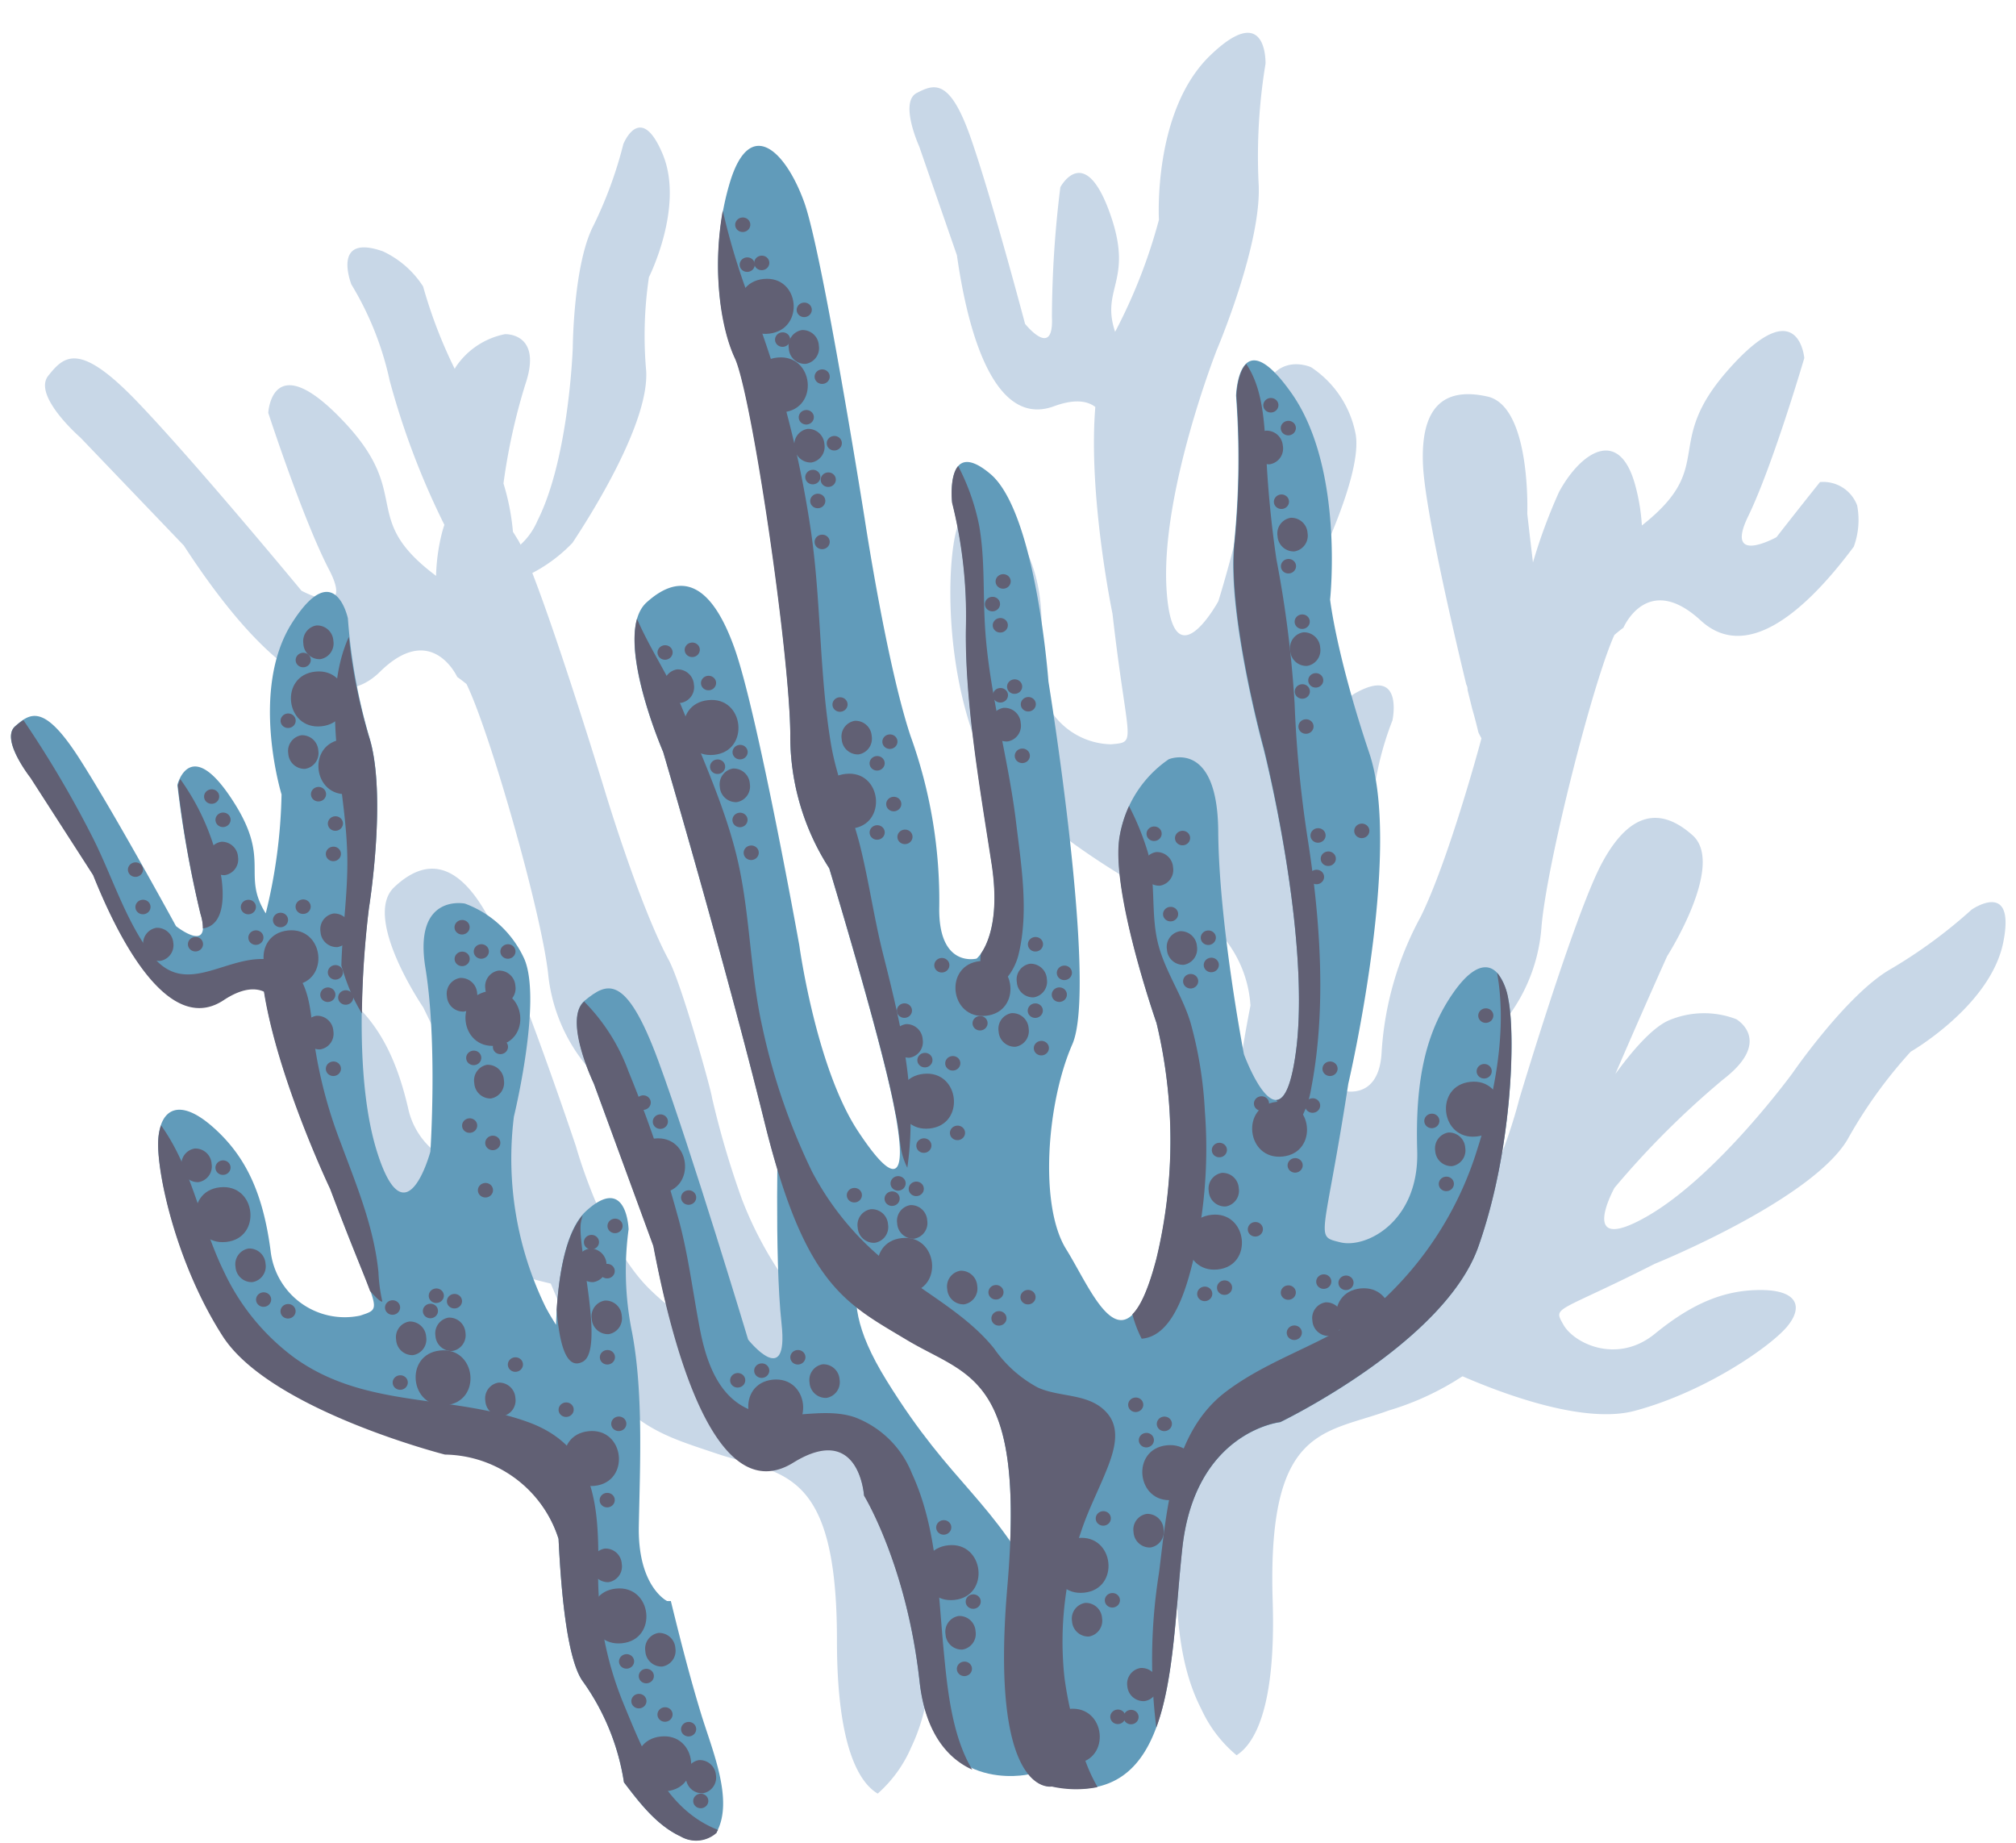 <svg xmlns="http://www.w3.org/2000/svg" viewBox="-1.03 -3.07 191.4 174.961"><title>Depositphotos_92035462_05</title><g data-name="Layer 2"><g data-name="Layer 1"><path d="M84.68 132.86c-.26-.49-.54-1-.82-1.44-2.3-3.8-5.43-6.87-8.27-10.28a35.61 35.61 0 0 1-6.19-10.4 84.63 84.63 0 0 1-2.83-9.61c-.08-.73-2.89-10.8-4.1-13.06-2.84-5.25-6.14-16.28-6.14-16.28s-4.17-13.66-6.82-20.47a14.63 14.63 0 0 0 3.81-2.86c1.83-2.76 7.27-11.4 7-16.3a37.75 37.75 0 0 1 .26-8.92s3.4-6.73 1.29-11.72-3.72-.91-3.72-.91a39.28 39.28 0 0 1-2.83 7.72C53.4 22 53.35 29.92 53.35 29.92S53 40.41 50 46.35a6.52 6.52 0 0 1-1.61 2.28c-.09-.19-.18-.36-.27-.5s-.29-.48-.45-.72a22.1 22.1 0 0 0-.9-4.59 57.63 57.63 0 0 1 2.07-9.39c1.69-4.95-1.93-4.78-1.93-4.78a7.33 7.33 0 0 0-4.68 3.13l-.09.16a45.53 45.53 0 0 1-3-7.82 9.11 9.11 0 0 0-3.81-3.33c-4.94-1.75-3 3.14-3 3.14a29.69 29.69 0 0 1 3.64 9.14 74.1 74.1 0 0 0 5.19 13.68c-.09.26-.17.53-.25.84a18.58 18.58 0 0 0-.54 4C33 46.07 38.25 44 31.66 37c-6.89-7.33-7.22-.88-7.22-.88S27.73 46.23 30.21 51s-2.62 2-2.62 2-10.2-12.34-15.65-18-6.88-4.3-8.39-2.4 3.05 5.86 3.05 5.86l9.82 10.25c6.5 10 13.69 16.85 18.61 12s7.35.48 7.35.48.33.22.88.67c2.19 4.47 7.08 21.51 7.75 27.5a16.24 16.24 0 0 0 4.81 10s6.07 12.13 8 17.34 1.39 7-3.11 2.66-7.06-13.62-7.06-13.62-5.8-17.34-8.53-22.13-5.68-5.35-8.73-2.46 2.76 11.4 2.76 11.4 3.43 7 7.23 15.3l-.27-.16a7.2 7.2 0 0 1-8.39-5.56c-1.25-5.38-3.23-8.75-6.63-11.2s-5.08-1.28-5 1.6 2.74 11.46 7.91 18c3.39 4.32 11.85 6.94 17.26 8.24l.47 1.11c5.12 12.09 9.08 12.93 15.2 15s11.52 1.1 11.5 17.78c0 10.24 2.18 13.52 3.87 14.52a12.4 12.4 0 0 0 3.21-4.46c2.42-5.07 2-11.2 1.94-16.37a40 40 0 0 0-2.77-13.49z" fill="#c8d7e7"/><path d="M186.16 83.27a47.06 47.06 0 0 1-7.68 5.64c-4.16 2.37-9.32 9.87-9.32 9.87s-7.11 9.77-13.82 13.61-3.09-2.71-3.09-2.71a82.54 82.54 0 0 1 10.32-10.29c4.8-3.69 1.24-5.72 1.24-5.72a8.56 8.56 0 0 0-6.48.15c-1.58.73-3.47 2.95-5 5.06 2.75-6.38 4.92-11.19 4.92-11.19s5.55-8.67 2.42-11.47-6.07-2.15-8.65 2.71-7.82 22.36-7.82 22.36-2.27 9.31-6.64 13.82-4.92 2.7-3.19-2.57S140.81 95 140.81 95a16.21 16.21 0 0 0 4.51-10.09c.5-6 4.86-23.18 6.92-27.71.54-.46.86-.69.86-.69s2.27-5.34 7.33-.69c4.07 3.75 9.39-.09 14.54-7a7.38 7.38 0 0 0 .32-3.91 3.43 3.43 0 0 0-3.53-2.22c-2.4 3-4.13 5.23-4.13 5.23s-5 2.77-2.68-2 5.32-15 5.32-15-.53-6.44-7.19 1.08c-6.38 7.19-1 9.12-8.23 14.81a18.59 18.59 0 0 0-.66-3.93c-1.54-5.47-5.17-3-7.2.74a51.16 51.16 0 0 0-2.48 6.7c-.34-2.85-.54-4.63-.54-4.63s.38-10.19-3.78-11.12-6.37 1-6.12 6.51c.2 4.23 2.9 15.84 4.11 20.83a.9.9 0 0 1 .12.43v.08c.28 1.14.45 1.82.45 1.82s.26.85.58 2.21c.09.19.19.38.29.56l-.13.49s-3 11.12-5.64 16.45A30.77 30.77 0 0 0 130.13 97c-.34 4.56-3.83 3.42-3.83 3.42s-2.39-1.95-.9-7.51 3.46-12.24 3.77-18a29.41 29.41 0 0 1 2-9.6s1.11-5.15-3.46-2.62c-2.54 1.4-4.32 6-5.4 9.88-.18-.55-.36-1.16-.53-1.87a32.13 32.13 0 0 1 1.36-18.26s5.2-10 4.55-14.22a9.8 9.8 0 0 0-4.24-6.43s-4.53-2.1-5.11 5.1-3.7 17.11-3.7 17.11-4.36 8-4.92-1.17 4.79-22.73 4.79-22.73 4.31-10.13 3.95-15.8a53.87 53.87 0 0 1 .66-11.32s.2-6.05-5.26-.78S109 17.79 109 17.79a51.15 51.15 0 0 1-4.16 10.64c-1.37-4.09 1.68-4.79-.36-10.87-2.47-7.34-4.84-2.86-4.84-2.86a101.84 101.84 0 0 0-.8 12.3c.2 4.12-2.55.67-2.55.67s-3.16-11.93-5.15-17.63S87.67 4.89 86 5.76s.24 5.07.24 5.07l3.58 10.33c1.3 9.12 4.14 16.21 9.22 14.33 2-.73 3.19-.49 3.92.07-.7 8.43 1.63 19.62 1.63 19.62 1.42 12.46 2.41 12.16-.13 12.4a7 7 0 0 1-6.8-7.9c.61-5.49-.15-9.29-2.54-12.68s-4.38-2.8-5.27 0-1.25 11.66 1.45 19.49 17.84 15.65 17.84 15.65a11.28 11.28 0 0 1 8.55 10.24c-1.14 5.78-1.91 11.6-1 13.75 2.1 4.79 2.26 12.87-.57 16-.22.24-.44.49-.66.76-.33.9-.69 1.78-1.06 2.65a42.74 42.74 0 0 0-3.81 17.33c.06 5.17-.14 11.31 2.44 16.3a12.43 12.43 0 0 0 3.34 4.37c1.66-1.05 3.75-4.38 3.43-14.62-.53-16.67 4.89-15.86 11-18.1a26.59 26.59 0 0 0 7-3.24h.05c4.09 1.77 11.62 4.54 16.35 3.26 6.76-1.82 12.92-6.15 14.45-8s1-3.44-2.46-3.46-6.51 1.22-10.1 4.15-7.69.92-8.69-.86-.75-1 8.68-5.78c0 0 14.84-6 18.29-11.79a44.49 44.49 0 0 1 6-8.34s7.58-4.35 8.79-10.38-3-3.11-3-3.11z" fill="#c8d7e7"/><path d="M61 115.13l-5.66-15.38s-2.93-6.16-.86-7.84 3.87-2.75 7 5.74S70 124.09 70 124.09s3.87 4.85 3.17-1.52-.31-19.34-.31-19.34 2.52-7.41 6.46 3.54-2.44 11.09 3.84 21.23 10 11 15 20.74-1.51 16.61-1.51 16.61-9.17 2.12-10.39-8.92S81 138.81 81 138.81s-.47-7-6.71-3.13-10.63-6.61-13.29-20.55z" fill="#619bba"/><path d="M88.56 153.56c-.53-5.55-.61-11.56-3-16.74a9.41 9.41 0 0 0-5.46-5.37c-3.19-1.06-6.63.53-9.78-.65s-4.3-4.66-4.88-7.61c-.73-3.74-1.13-7.38-2.19-11.06a115.3 115.3 0 0 0-4.6-13.47A18.39 18.39 0 0 0 54.43 92c-2 1.75.92 7.79.92 7.79L61 115.22c2.65 13.94 7 24.43 13.28 20.55S81 138.9 81 138.9s4.07 6.63 5.28 17.67c.55 5 2.77 7.33 5 8.34-1.97-3.24-2.39-7.91-2.72-11.35z" fill="#616074"/><path d="M98.82 166.47s-5.93 1.2-4.21-19-3.71-19.89-9.55-23.4-9.67-5.17-13.5-20.64-9.63-35.14-9.63-35.14-4.88-11.19-1.57-14.18 6.17-1.81 8.37 4.42 6.13 28.15 6.13 28.15 1.58 11.59 5.58 17.64 4.68 3.92 3.34-2.7-6.08-22.27-6.08-22.27A23.15 23.15 0 0 1 74 66.52c-.06-7.92-3.65-32.23-5.23-35.59s-2.44-10.2-.52-16.63 5.34-3 7.08 1.85 5.73 30 5.73 30S83.15 60 85.42 66.8a45.93 45.93 0 0 1 2.72 16.46c0 5.58 3.55 4.66 3.55 4.66s2.5-2 1.44-9-2.55-15.31-2.44-22.37a44.09 44.09 0 0 0-1.31-11.91s-.73-6.39 3.62-2.72 5.51 19.7 5.51 19.7 4.7 28.89 2.27 34.43-3.17 15.31-.59 19.45 5.61 12.35 8.59.88a47.9 47.9 0 0 0 0-22.32s-4.44-12.76-3.48-17.85a11 11 0 0 1 4.63-7.21s4.64-1.95 4.7 6.86S117.07 97 117.07 97s3.75 10.25 5-.77S118.93 68 118.93 68s-3.54-12.85-2.77-19.69a80.53 80.53 0 0 0 .16-13.82s.23-7.37 5.26-.25 3.67 19.6 3.67 19.6.58 5.23 3.73 14.6-2 31.35-2 31.35c-2.3 14.93-3.26 14.44-.77 15.06s7.51-2 7.31-8.69.81-11.25 3.43-15 4.54-2.82 5.23.64.37 14.36-2.87 23.5-18.8 16.63-18.8 16.63-8.09.87-9.3 12-.61 24.85-12.39 22.54z" fill="#619bba"/><path d="M103.11 166.45a15.56 15.56 0 0 1-1.25-2.84 36 36 0 0 1-1.83-7.44 31.83 31.83 0 0 1 1.59-13.89c.72-2.19 1.81-4.2 2.62-6.35.62-1.67 1.08-3.6-.28-5-1.67-1.77-4.38-1.34-6.47-2.3a11.89 11.89 0 0 1-4.14-3.7c-2.64-3.29-6.63-5.28-9.9-7.94a27.43 27.43 0 0 1-7.38-8.84 60.1 60.1 0 0 1-4.72-13.72c-1.12-5-1.15-10.2-2.21-15.23S65.69 68.93 63.67 64c-1.15-2.8-3-5.49-4.22-8.33-1.17 4.2 2.48 12.63 2.48 12.63s5.81 19.7 9.63 35.18 7.65 17.13 13.5 20.64 11.28 3.24 9.55 23.39 4.21 19 4.21 19a10.56 10.56 0 0 0 4.34.06z" fill="#616074"/><path d="M74 66.52a23.15 23.15 0 0 0 3.7 12.83s4.76 15.65 6.1 22.28c.06.31.12.6.17.88.26 1.07.35 2.15.51 3.26a6.74 6.74 0 0 0 .63 2c1-6.88-.56-13.39-2.27-20.16-.86-3.38-1.34-6.83-2.17-10.22s-2.25-6.46-2.82-9.91c-1.09-6.56-.92-13.28-1.85-19.87a101 101 0 0 0-5.5-21.34 64.07 64.07 0 0 1-2.91-9.35c-1 5.59-.22 11.1 1.14 14 1.58 3.37 5.17 27.67 5.27 35.6z" fill="#616074"/><path d="M95.67 87.54c1-4.07.25-8.53-.24-12.61-.75-6.17-2.56-12.28-2.94-18.47-.2-3.2 0-6.43-.55-9.6a21.14 21.14 0 0 0-2-5.69c-.86 1-.58 3.48-.58 3.48a44.09 44.09 0 0 1 1.31 11.91c-.11 7.06 1.37 15.43 2.44 22.37.79 5.11-.36 7.57-1 8.51a2.55 2.55 0 0 0 .08 1.4c1.12 3.27 3.06.49 3.48-1.3z" fill="#616074"/><path d="M120.15 101.35a4.82 4.82 0 0 0 1.34 1.51c.34.25.74.35.78.43a2.53 2.53 0 0 0 .48-.72 9.29 9.29 0 0 0 .72-2.41c1.45-7.56.85-16-.35-23.62a112.19 112.19 0 0 1-1.24-12.84 106.34 106.34 0 0 0-1.73-13.7 103.2 103.2 0 0 1-1-10.67c-.18-2.59-.34-5.61-1.86-7.85-.86.85-.93 3-.93 3a80.53 80.53 0 0 1-.16 13.82c-.76 6.84 2.77 19.69 2.77 19.69s4.32 17.18 3.11 28.2c-.46 3.81-1.17 5.11-1.93 5.16z" fill="#616074"/><path d="M142.17 91.79a5.28 5.28 0 0 0-1.07-2.53c1 5.5-.25 11.68-1.89 16.81a32.71 32.71 0 0 1-8.68 14c-4.44 4.14-10.48 5.38-15.22 9-5.15 3.93-5.56 11.33-6.3 17.13a52.19 52.19 0 0 0-.26 14.71c1.7-4.58 1.83-11.16 2.47-17 1.2-11.12 9.3-12 9.3-12s15.56-7.48 18.8-16.63 3.53-20.04 2.85-23.49z" fill="#616074"/><path d="M107.36 124c3.18-.24 4.41-5.43 5-7.89a46.07 46.07 0 0 0 1-13.71A38.3 38.3 0 0 0 112 94c-.77-2.57-2.38-4.8-3.06-7.41-.75-2.89-.19-5.88-1-8.78a25.53 25.53 0 0 0-1.78-4.37 11.67 11.67 0 0 0-.87 2.74c-1 5.09 3.48 17.85 3.48 17.85a47.91 47.91 0 0 1 0 22.32c-.76 2.93-1.53 4.58-2.29 5.33a11 11 0 0 0 .88 2.32z" fill="#616074"/><path d="M103.6 150.53a1.52 1.52 0 0 1-1.25 1.74 1.54 1.54 0 0 1-1.6-1.45 1.51 1.51 0 0 1 1.25-1.74 1.54 1.54 0 0 1 1.6 1.45z" fill="#616074"/><path d="M116.58 109.71a1.51 1.51 0 0 1-1.25 1.74 1.54 1.54 0 0 1-1.6-1.45 1.51 1.51 0 0 1 1.25-1.74 1.54 1.54 0 0 1 1.6 1.45z" fill="#616074"/><path d="M126.42 122a1.52 1.52 0 0 1-1.25 1.74 1.54 1.54 0 0 1-1.6-1.45 1.51 1.51 0 0 1 1.25-1.74 1.54 1.54 0 0 1 1.6 1.45z" fill="#616074"/><path d="M138.08 105.88a1.51 1.51 0 0 1-1.25 1.74 1.54 1.54 0 0 1-1.6-1.45 1.52 1.52 0 0 1 1.25-1.74 1.54 1.54 0 0 1 1.6 1.45z" fill="#616074"/><path d="M83.28 113.15A1.51 1.51 0 0 1 82 114.9a1.54 1.54 0 0 1-1.6-1.45 1.51 1.51 0 0 1 1.25-1.74 1.54 1.54 0 0 1 1.63 1.44z" fill="#616074"/><path d="M78.68 127.88a1.51 1.51 0 0 1-1.25 1.74 1.54 1.54 0 0 1-1.6-1.45 1.51 1.51 0 0 1 1.25-1.74 1.54 1.54 0 0 1 1.6 1.45z" fill="#616074"/><path d="M70.16 71.33a1.51 1.51 0 0 1-1.25 1.74 1.54 1.54 0 0 1-1.6-1.45 1.52 1.52 0 0 1 1.25-1.74 1.54 1.54 0 0 1 1.6 1.45z" fill="#616074"/><path d="M98.36 89.86a1.51 1.51 0 0 1-1.25 1.74 1.54 1.54 0 0 1-1.6-1.45 1.51 1.51 0 0 1 1.25-1.74 1.54 1.54 0 0 1 1.6 1.45z" fill="#616074"/><path d="M96.63 94.55a1.51 1.51 0 0 1-1.25 1.74 1.54 1.54 0 0 1-1.6-1.45A1.51 1.51 0 0 1 95 93.1a1.54 1.54 0 0 1 1.63 1.45z" fill="#616074"/><path d="M77.24 39.09A1.51 1.51 0 0 1 76 40.83a1.54 1.54 0 0 1-1.6-1.45 1.51 1.51 0 0 1 1.25-1.74 1.54 1.54 0 0 1 1.59 1.45z" fill="#616074"/><path d="M76.71 29.73a1.51 1.51 0 0 1-1.25 1.74 1.54 1.54 0 0 1-1.6-1.47 1.51 1.51 0 0 1 1.25-1.74 1.54 1.54 0 0 1 1.6 1.47z" fill="#616074"/><path d="M123.11 47.53a1.51 1.51 0 0 1-1.25 1.74 1.54 1.54 0 0 1-1.6-1.45 1.51 1.51 0 0 1 1.25-1.74 1.54 1.54 0 0 1 1.6 1.45z" fill="#616074"/><path d="M120.76 39.22a1.51 1.51 0 0 1-1.25 1.78 1.54 1.54 0 0 1-1.6-1.45 1.51 1.51 0 0 1 1.25-1.74 1.54 1.54 0 0 1 1.6 1.41z" fill="#616074"/><path d="M124.31 58.4a1.51 1.51 0 0 1-1.25 1.74 1.54 1.54 0 0 1-1.6-1.45 1.51 1.51 0 0 1 1.25-1.74 1.54 1.54 0 0 1 1.6 1.45z" fill="#616074"/><path d="M112.61 86.77a1.52 1.52 0 0 1-1.25 1.74 1.54 1.54 0 0 1-1.6-1.45 1.51 1.51 0 0 1 1.24-1.74 1.54 1.54 0 0 1 1.61 1.45z" fill="#616074"/><path d="M110.34 79.26a1.51 1.51 0 0 1-1.25 1.74 1.54 1.54 0 0 1-1.6-1.45 1.51 1.51 0 0 1 1.25-1.74 1.54 1.54 0 0 1 1.6 1.45z" fill="#616074"/><path d="M95.88 65.57a1.51 1.51 0 0 1-1.25 1.74A1.54 1.54 0 0 1 93 65.86a1.52 1.52 0 0 1 1.25-1.74 1.54 1.54 0 0 1 1.63 1.45z" fill="#616074"/><path d="M64.85 61.91a1.51 1.51 0 0 1-1.25 1.74 1.54 1.54 0 0 1-1.6-1.44 1.51 1.51 0 0 1 1.25-1.74 1.54 1.54 0 0 1 1.6 1.44z" fill="#616074"/><path d="M91.75 119a1.52 1.52 0 0 1-1.25 1.74 1.54 1.54 0 0 1-1.6-1.45 1.51 1.51 0 0 1 1.25-1.74 1.54 1.54 0 0 1 1.6 1.45z" fill="#616074"/><path d="M87 112.77a1.51 1.51 0 0 1-1.25 1.74 1.54 1.54 0 0 1-1.6-1.45 1.51 1.51 0 0 1 1.25-1.74 1.54 1.54 0 0 1 1.6 1.45z" fill="#616074"/><path d="M86.57 95.59a1.51 1.51 0 0 1-1.25 1.74 1.54 1.54 0 0 1-1.6-1.45A1.51 1.51 0 0 1 85 94.14a1.54 1.54 0 0 1 1.57 1.45z" fill="#616074"/><path d="M81.73 66.8a1.51 1.51 0 0 1-1.25 1.74 1.54 1.54 0 0 1-1.6-1.45 1.51 1.51 0 0 1 1.25-1.74 1.54 1.54 0 0 1 1.6 1.45z" fill="#616074"/><path d="M108.89 156.66a1.51 1.51 0 0 1-1.25 1.74A1.54 1.54 0 0 1 106 157a1.51 1.51 0 0 1 1.25-1.74 1.54 1.54 0 0 1 1.64 1.4z" fill="#616074"/><path d="M109.44 142.08a1.51 1.51 0 0 1-1.25 1.74 1.54 1.54 0 0 1-1.6-1.45 1.51 1.51 0 0 1 1.25-1.74 1.54 1.54 0 0 1 1.6 1.45z" fill="#616074"/><path d="M91.59 151.77a1.51 1.51 0 0 1-1.25 1.74 1.54 1.54 0 0 1-1.6-1.45 1.51 1.51 0 0 1 1.26-1.74 1.54 1.54 0 0 1 1.59 1.45z" fill="#616074"/><path d="M89 143.61c-3.45.36-2.88 5.54.57 5.19s2.84-5.55-.57-5.19z" fill="#616074"/><path d="M109.74 134.12c-3.45.36-2.88 5.54.57 5.19s2.89-5.55-.57-5.19z" fill="#616074"/><path d="M101.32 142.92c-3.45.36-2.88 5.54.57 5.19s2.89-5.55-.57-5.19z" fill="#616074"/><path d="M114 112.24c-3.45.36-2.88 5.54.57 5.19s2.85-5.55-.57-5.19z" fill="#616074"/><path d="M120.17 101.52c-3.45.36-2.88 5.54.57 5.19s2.88-5.55-.57-5.19z" fill="#616074"/><path d="M84.59 114.45c-3.45.36-2.88 5.54.57 5.19s2.84-5.55-.57-5.19z" fill="#616074"/><path d="M92 88.16c-3.45.36-2.88 5.54.57 5.19s2.92-5.54-.57-5.19z" fill="#616074"/><path d="M86.65 98.86c-3.45.36-2.88 5.54.57 5.19s2.88-5.55-.57-5.19z" fill="#616074"/><path d="M79.25 70.39c-3.45.36-2.88 5.54.57 5.19s2.88-5.58-.57-5.19z" fill="#616074"/><path d="M66.19 63.39c-3.45.36-2.88 5.54.57 5.19s2.88-5.58-.57-5.19z" fill="#616074"/><path d="M71.46 23.41C68 23.77 68.57 29 72 28.6s2.91-5.54-.54-5.19z" fill="#616074"/><path d="M72.77 30.87c-3.45.36-2.88 5.54.57 5.19s2.89-5.54-.57-5.19z" fill="#616074"/><path d="M72.33 127.89c-3.45.36-2.88 5.54.57 5.19s2.89-5.54-.57-5.19z" fill="#616074"/><path d="M61.12 105c-3.45.36-2.88 5.54.57 5.19s2.88-5.55-.57-5.19z" fill="#616074"/><path d="M138.57 99.62c-3.45.36-2.88 5.54.57 5.19s2.86-5.55-.57-5.19z" fill="#616074"/><path d="M128.13 119.23c-3.45.36-2.88 5.54.57 5.19s2.88-5.54-.57-5.19z" fill="#616074"/><path d="M100.49 159.14c-3.45.36-2.88 5.54.57 5.19s2.89-5.54-.57-5.19z" fill="#616074"/><ellipse cx="92.22" cy="149.4" rx=".72" ry=".69" transform="matrix(.99 -.1 .1 .99 -14.87 10.27)" fill="#616074"/><ellipse cx="90.54" cy="155.33" rx=".72" ry=".69" transform="rotate(-5.89 90.622 155.414)" fill="#616074"/><ellipse cx="88.56" cy="141.92" rx=".72" ry=".69" transform="rotate(-5.9 88.515 141.828)" fill="#616074"/><ellipse cx="74.72" cy="125.76" rx=".72" ry=".69" transform="rotate(-5.9 74.751 125.748)" fill="#616074"/><ellipse cx="69" cy="127.96" rx=".72" ry=".69" transform="rotate(-5.9 68.902 127.879)" fill="#616074"/><ellipse cx="71.3" cy="127.03" rx=".72" ry=".69" transform="rotate(-5.89 71.32 127.136)" fill="#616074"/><ellipse cx="64.36" cy="110.6" rx=".72" ry=".69" transform="rotate(-5.89 64.37 110.7)" fill="#616074"/><ellipse cx="61.67" cy="103.39" rx=".72" ry=".69" transform="rotate(-5.89 61.722 103.45)" fill="#616074"/><ellipse cx="80.09" cy="110.37" rx=".72" ry=".69" transform="rotate(-5.89 80.17 110.44)" fill="#616074"/><ellipse cx="83.68" cy="110.7" rx=".72" ry=".69" transform="rotate(-5.89 83.756 110.82)" fill="#616074"/><ellipse cx="93.8" cy="122.08" rx=".72" ry=".69" transform="rotate(-5.9 93.722 121.959)" fill="#616074"/><ellipse cx="93.52" cy="119.6" rx=".72" ry=".69" transform="rotate(-5.9 93.46 119.513)" fill="#616074"/><ellipse cx="96.56" cy="120.07" rx=".72" ry=".69" transform="rotate(-5.9 96.452 119.96)" fill="#616074"/><ellipse cx="109.52" cy="132.07" rx=".72" ry=".69" transform="rotate(-5.89 109.653 132.129)" fill="#616074"/><ellipse cx="107.8" cy="133.64" rx=".72" ry=".69" transform="rotate(-5.9 107.716 133.576)" fill="#616074"/><ellipse cx="106.79" cy="130.28" rx=".72" ry=".69" transform="rotate(-5.9 106.722 130.217)" fill="#616074"/><ellipse cx="107.3" cy="160.37" rx=".72" ry=".69" transform="matrix(.99 -.1 .1 .99 -15.91 11.88)" fill="#616074"/><ellipse cx="105.09" cy="159.9" rx=".72" ry=".69" transform="rotate(-5.9 105.003 159.8)" fill="#616074"/><ellipse cx="113.36" cy="119.73" rx=".72" ry=".69" transform="rotate(-5.89 113.5 119.853)" fill="#616074"/><ellipse cx="115.22" cy="119.17" rx=".72" ry=".69" transform="rotate(-5.9 115.079 119.07)" fill="#616074"/><ellipse cx="118.16" cy="113.6" rx=".72" ry=".69" transform="rotate(-5.89 118.3 113.669)" fill="#616074"/><ellipse cx="121.86" cy="123.42" rx=".72" ry=".69" transform="rotate(-5.89 121.985 123.505)" fill="#616074"/><ellipse cx="124.66" cy="118.57" rx=".72" ry=".69" transform="rotate(-5.89 124.767 118.679)" fill="#616074"/><ellipse cx="122.19" cy="119.85" rx=".72" ry=".69" transform="matrix(.99 -.1 .1 .99 -11.67 13.19)" fill="#616074"/><ellipse cx="126.77" cy="118.68" rx=".72" ry=".69" transform="rotate(-5.89 126.905 118.789)" fill="#616074"/><ellipse cx="136.29" cy="109.29" rx=".72" ry=".69" transform="rotate(-5.89 136.454 109.34)" fill="#616074"/><ellipse cx="134.92" cy="103.32" rx=".72" ry=".69" transform="rotate(-5.89 135.005 103.419)" fill="#616074"/><ellipse cx="139.89" cy="98.6" rx=".72" ry=".69" transform="rotate(-5.89 140.022 98.707)" fill="#616074"/><ellipse cx="140.03" cy="93.34" rx=".72" ry=".69" transform="rotate(-5.9 139.95 93.308)" fill="#616074"/><ellipse cx="121.94" cy="107.54" rx=".72" ry=".69" transform="rotate(-5.89 122.023 107.623)" fill="#616074"/><ellipse cx="123.6" cy="101.86" rx=".72" ry=".69" transform="rotate(-5.89 123.678 101.96)" fill="#616074"/><ellipse cx="125.25" cy="98.37" rx=".72" ry=".69" transform="rotate(-5.89 125.321 98.438)" fill="#616074"/><ellipse cx="118.74" cy="101.67" rx=".72" ry=".69" transform="rotate(-5.89 118.819 101.71)" fill="#616074"/><ellipse cx="114.74" cy="106.1" rx=".72" ry=".69" transform="rotate(-5.9 114.677 106.111)" fill="#616074"/><ellipse cx="110.11" cy="83.69" rx=".72" ry=".69" transform="rotate(-5.89 110.194 83.725)" fill="#616074"/><ellipse cx="108.55" cy="76.06" rx=".72" ry=".69" transform="rotate(-5.89 108.635 76.141)" fill="#616074"/><ellipse cx="111.24" cy="76.48" rx=".72" ry=".69" transform="rotate(-5.9 111.243 76.458)" fill="#616074"/><ellipse cx="113.69" cy="85.93" rx=".72" ry=".69" transform="rotate(-5.89 113.782 85.956)" fill="#616074"/><ellipse cx="113.98" cy="88.52" rx=".72" ry=".69" transform="rotate(-5.89 114.036 88.6)" fill="#616074"/><ellipse cx="112.02" cy="90.06" rx=".72" ry=".69" transform="rotate(-5.89 112.104 90.157)" fill="#616074"/><ellipse cx="122.6" cy="55.95" rx=".72" ry=".69" transform="rotate(-5.9 122.516 55.928)" fill="#616074"/><ellipse cx="124.65" cy="61.45" rx=".72" ry=".69" transform="matrix(.99 -.1 .1 .99 -5.66 13.14)" fill="#616074"/><ellipse cx="122.61" cy="62.58" rx=".72" ry=".69" transform="rotate(-5.9 122.467 62.54)" fill="#616074"/><ellipse cx="122.97" cy="65.88" rx=".72" ry=".69" transform="rotate(-5.89 123.094 65.97)" fill="#616074"/><ellipse cx="121.3" cy="50.66" rx=".72" ry=".69" transform="rotate(-5.89 121.444 50.684)" fill="#616074"/><ellipse cx="120.63" cy="44.56" rx=".72" ry=".69" transform="rotate(-5.9 120.573 44.543)" fill="#616074"/><ellipse cx="119.62" cy="35.41" rx=".72" ry=".69" transform="rotate(-5.9 119.491 35.343)" fill="#616074"/><ellipse cx="121.29" cy="37.55" rx=".72" ry=".69" transform="rotate(-5.89 121.433 37.625)" fill="#616074"/><ellipse cx="78.73" cy="63.8" rx=".72" ry=".69" transform="rotate(-5.89 78.765 63.885)" fill="#616074"/><ellipse cx="82.25" cy="69.38" rx=".72" ry=".69" transform="rotate(-5.89 82.28 69.426)" fill="#616074"/><ellipse cx="83.46" cy="67.32" rx=".72" ry=".69" transform="rotate(-5.89 83.556 67.347)" fill="#616074"/><ellipse cx="83.83" cy="73.24" rx=".72" ry=".69" transform="rotate(-5.89 83.932 73.311)" fill="#616074"/><ellipse cx="82.25" cy="75.94" rx=".72" ry=".69" transform="rotate(-5.89 82.334 75.957)" fill="#616074"/><ellipse cx="84.89" cy="76.36" rx=".72" ry=".69" transform="rotate(-5.89 84.943 76.384)" fill="#616074"/><ellipse cx="95.3" cy="62.09" rx=".72" ry=".69" transform="rotate(-5.89 95.422 62.11)" fill="#616074"/><ellipse cx="97.23" cy="63.81" rx=".72" ry=".69" transform="matrix(.99 -.1 .1 .99 -6.04 10.33)" fill="#616074"/><ellipse cx="96.03" cy="68.66" rx=".72" ry=".69" transform="rotate(-5.89 96.156 68.678)" fill="#616074"/><ellipse cx="97.28" cy="86.55" rx=".72" ry=".69" transform="rotate(-5.89 97.38 86.574)" fill="#616074"/><ellipse cx="88.4" cy="88.54" rx=".72" ry=".69" transform="rotate(-5.89 88.502 88.65)" fill="#616074"/><ellipse cx="92.71" cy="94.25" rx=".72" ry=".69" transform="matrix(.99 -.1 .1 .99 -9.19 10.02)" fill="#616074"/><ellipse cx="97.25" cy="92.87" rx=".72" ry=".69" transform="rotate(-5.9 97.173 92.757)" fill="#616074"/><ellipse cx="97.84" cy="96.41" rx=".72" ry=".69" transform="rotate(-5.89 97.943 96.445)" fill="#616074"/><ellipse cx="99.54" cy="91.35" rx=".72" ry=".69" transform="rotate(-5.9 99.484 91.32)" fill="#616074"/><ellipse cx="100.03" cy="89.26" rx=".72" ry=".69" transform="rotate(-5.89 100.16 89.348)" fill="#616074"/><ellipse cx="86.68" cy="105.68" rx=".72" ry=".69" transform="rotate(-5.9 86.586 105.637)" fill="#616074"/><ellipse cx="86.79" cy="97.55" rx=".72" ry=".69" transform="rotate(-5.89 86.87 97.63)" fill="#616074"/><ellipse cx="84.83" cy="92.87" rx=".72" ry=".69" transform="rotate(-5.9 84.719 92.796)" fill="#616074"/><ellipse cx="89.42" cy="97.87" rx=".72" ry=".69" transform="rotate(-5.9 89.325 97.8)" fill="#616074"/><ellipse cx="89.88" cy="104.46" rx=".72" ry=".69" transform="rotate(-5.89 89.927 104.51)" fill="#616074"/><ellipse cx="85.97" cy="109.77" rx=".72" ry=".69" transform="rotate(-5.89 86.046 109.865)" fill="#616074"/><ellipse cx="84.24" cy="109.25" rx=".72" ry=".69" transform="rotate(-5.89 84.322 109.29)" fill="#616074"/><ellipse cx="60.03" cy="101.6" rx=".72" ry=".69" transform="rotate(-5.9 59.947 101.54)" fill="#616074"/><ellipse cx="67.1" cy="69.7" rx=".72" ry=".69" transform="rotate(-5.89 67.16 69.72)" fill="#616074"/><ellipse cx="69.24" cy="68.32" rx=".72" ry=".69" transform="rotate(-5.89 69.276 68.367)" fill="#616074"/><ellipse cx="69.23" cy="74.75" rx=".72" ry=".69" transform="rotate(-5.89 69.335 74.801)" fill="#616074"/><ellipse cx="70.3" cy="77.87" rx=".72" ry=".69" transform="rotate(-5.89 70.341 77.971)" fill="#616074"/><ellipse cx="66.23" cy="61.77" rx=".72" ry=".69" transform="rotate(-5.9 66.184 61.683)" fill="#616074"/><ellipse cx="62.12" cy="58.86" rx=".72" ry=".69" transform="rotate(-5.89 62.16 58.938)" fill="#616074"/><ellipse cx="64.7" cy="58.6" rx=".72" ry=".69" transform="rotate(-5.89 64.805 58.684)" fill="#616074"/><ellipse cx="69.91" cy="22.04" rx=".72" ry=".69" transform="rotate(-5.89 70.004 22.019)" fill="#616074"/><ellipse cx="69.49" cy="18.26" rx=".72" ry=".69" transform="rotate(-5.89 69.514 18.29)" fill="#616074"/><ellipse cx="71.29" cy="21.89" rx=".72" ry=".69" transform="rotate(-5.9 71.252 21.864)" fill="#616074"/><ellipse cx="75.33" cy="26.33" rx=".72" ry=".69" transform="rotate(-5.89 75.431 26.391)" fill="#616074"/><ellipse cx="73.27" cy="29.17" rx=".72" ry=".69" transform="rotate(-5.9 73.21 29.164)" fill="#616074"/><ellipse cx="77.03" cy="32.68" rx=".72" ry=".69" transform="rotate(-5.89 77.055 32.711)" fill="#616074"/><ellipse cx="75.52" cy="36.53" rx=".72" ry=".69" transform="rotate(-5.89 75.592 36.534)" fill="#616074"/><ellipse cx="78.18" cy="38.99" rx=".72" ry=".69" transform="rotate(-5.89 78.29 39.011)" fill="#616074"/><ellipse cx="77.61" cy="42.45" rx=".72" ry=".69" transform="rotate(-5.89 77.721 42.49)" fill="#616074"/><ellipse cx="76.14" cy="42.21" rx=".72" ry=".69" transform="rotate(-5.89 76.176 42.216)" fill="#616074"/><ellipse cx="76.61" cy="44.48" rx=".72" ry=".69" transform="rotate(-5.89 76.644 44.481)" fill="#616074"/><ellipse cx="77.03" cy="48.36" rx=".72" ry=".69" transform="rotate(-5.89 77.125 48.404)" fill="#616074"/><ellipse cx="93.96" cy="62.92" rx=".72" ry=".69" transform="rotate(-5.89 94.011 63.013)" fill="#616074"/><ellipse cx="93.94" cy="56.27" rx=".72" ry=".69" transform="rotate(-5.89 94.065 56.292)" fill="#616074"/><ellipse cx="93.2" cy="54.26" rx=".72" ry=".69" transform="rotate(-5.89 93.29 54.303)" fill="#616074"/><ellipse cx="94.21" cy="52.13" rx=".72" ry=".69" transform="rotate(-5.9 94.11 52.13)" fill="#616074"/><ellipse cx="125.08" cy="78.43" rx=".72" ry=".69" transform="rotate(-5.89 125.18 78.454)" fill="#616074"/><ellipse cx="124.11" cy="76.22" rx=".72" ry=".69" transform="rotate(-5.89 124.22 76.26)" fill="#616074"/><ellipse cx="123.97" cy="80.16" rx=".72" ry=".69" transform="rotate(-5.89 124.113 80.25)" fill="#616074"/><ellipse cx="128.27" cy="75.79" rx=".72" ry=".69" transform="rotate(-5.89 128.333 75.888)" fill="#616074"/><ellipse cx="104.59" cy="148.82" rx=".72" ry=".69" transform="rotate(-5.89 104.696 148.927)" fill="#616074"/><ellipse cx="103.73" cy="141.05" rx=".72" ry=".69" transform="rotate(-5.89 103.827 141.184)" fill="#616074"/><path d="M63.57 171.22a2.91 2.91 0 0 0 3.42-.35c1.68-3-.39-7.77-1.45-11.23s-2-7.14-2.88-10.74a2.81 2.81 0 0 1-.36 0s-2.79-1.36-2.68-7.1.44-12.69-.64-18.39a29.27 29.27 0 0 1-.33-9.79s-.15-5.25-4-1.77c-2.14 1.93-2.76 6.84-2.89 10.83-.31-.49-.63-1-1-1.7a32.15 32.15 0 0 1-3-18.06S50.43 92 48.77 88a10 10 0 0 0-5.66-5.3s-4.91-1-3.75 6.11.47 17.43.47 17.43-2.33 8.74-5.07 0S34 83.06 34 83.06s1.75-10.82 0-16.26a54 54 0 0 1-2-11.17s-1.25-5.93-5.3.42-1 16.29-1 16.29a50.65 50.65 0 0 1-1.5 11.29c-2.31-3.67.49-5-3-10.5-4.16-6.59-5.39-1.7-5.39-1.7A102.06 102.06 0 0 0 18 83.62c1.18 4-2.32 1.22-2.32 1.22S9.77 74 6.46 68.86s-4.61-4.27-6.05-3 1.45 4.84 1.45 4.84l5.95 9.24c3.45 8.58 7.91 14.84 12.4 11.87 1.75-1.16 3-1.19 3.83-.81 1.33 8.35 6.28 18.72 6.28 18.72 4.36 11.8 5.25 11.29 2.84 12.09a7.08 7.08 0 0 1-8.5-6.16c-.72-5.47-2.36-9-5.5-11.76S14.22 102.15 14 105s1.61 11.66 6.11 18.67 21.09 11.22 21.09 11.22A11.5 11.5 0 0 1 52 143c.28 5.87.92 11.71 2.35 13.59a22.27 22.27 0 0 1 3.86 9.52c1.54 2.04 3.15 4.09 5.36 5.11z" fill="#619bba"/><path d="M16.09 70.89a3.57 3.57 0 0 0-.23.61A102.08 102.08 0 0 0 18 83.68a4.42 4.42 0 0 1 .23 1.38c2.06-.3 2-3.07 1.77-4.75a22.5 22.5 0 0 0-3.91-9.42z" fill="#616074"/><path d="M31.38 88.58a21.37 21.37 0 0 0 1 2.77 17.69 17.69 0 0 0 .95 1.78 91.35 91.35 0 0 1 .67-10s1.75-10.83 0-16.27a52.4 52.4 0 0 1-1.91-9.48c-2.71 6-.44 13.68-.18 19.94.2 3.77-.44 7.58-.53 11.26z" fill="#616074"/><path d="M54.3 112.26c-1.63 1.87-2.26 5.62-2.48 9 .26 3.2.9 5.78 2.49 4.92 2.09-1.14-.51-10.75-.2-13.12a5.26 5.26 0 0 1 .19-.8z" fill="#616074"/><path d="M20.2 91.87c1.75-1.16 3-1.19 3.83-.81 1.33 8.35 6.28 18.72 6.28 18.72 2 5.31 3.22 8.12 3.79 9.69.41.45 1 1.09 1.17 1a15.52 15.52 0 0 1-.37-2.78c-.43-4.32-2.1-8.29-3.6-12.33a44.26 44.26 0 0 1-2.53-9.71c-.34-2.65-.3-6.65-3.57-7.52-4.41-1.14-8.57 4-12-.78-2.35-3.17-3.63-7.35-5.4-10.86A101.46 101.46 0 0 0 1.27 65.4a1.29 1.29 0 0 1-.07-.12 6.51 6.51 0 0 0-.79.6c-1.41 1.23 1.45 4.88 1.45 4.88L7.81 80c3.44 8.58 7.9 14.84 12.39 11.87z" fill="#616074"/><path d="M58.2 158.72a32.12 32.12 0 0 1-2.42-13.55c0-5.72-.49-11-6.66-13.25-7.45-2.69-15.44-1.26-22.18-6.1a21.43 21.43 0 0 1-6.68-8.13c-2.27-4.6-3-9.76-6-13.94a5.15 5.15 0 0 0-.26 1.34c-.21 2.88 1.61 11.66 6.11 18.67S41.21 135 41.21 135A11.5 11.5 0 0 1 52 143c.28 5.87.92 11.71 2.35 13.59a22.27 22.27 0 0 1 3.86 9.52c1.57 2.07 3.18 4.12 5.38 5.14a2.91 2.91 0 0 0 3.42-.35c0-.09.08-.18.13-.27-4.89-1.92-6.87-6.89-8.94-11.91z" fill="#616074"/><path d="M39.43 123.82a1.51 1.51 0 0 1-1.25 1.74 1.54 1.54 0 0 1-1.6-1.45 1.51 1.51 0 0 1 1.25-1.74 1.54 1.54 0 0 1 1.6 1.45z" fill="#616074"/><path d="M47.9 129.62a1.52 1.52 0 0 1-1.25 1.74 1.54 1.54 0 0 1-1.6-1.45 1.51 1.51 0 0 1 1.25-1.74 1.54 1.54 0 0 1 1.6 1.45z" fill="#616074"/><path d="M43.16 123.43a1.52 1.52 0 0 1-1.25 1.74 1.54 1.54 0 0 1-1.6-1.45 1.51 1.51 0 0 1 1.25-1.72 1.54 1.54 0 0 1 1.6 1.43z" fill="#616074"/><path d="M19.06 107.4a1.51 1.51 0 0 1-1.25 1.74 1.54 1.54 0 0 1-1.6-1.45 1.51 1.51 0 0 1 1.25-1.74 1.54 1.54 0 0 1 1.6 1.45z" fill="#616074"/><path d="M24.18 116.89a1.51 1.51 0 0 1-1.25 1.74 1.54 1.54 0 0 1-1.6-1.45 1.51 1.51 0 0 1 1.25-1.74 1.54 1.54 0 0 1 1.6 1.45z" fill="#616074"/><path d="M44.27 91.2A1.51 1.51 0 0 1 43 92.95a1.54 1.54 0 0 1-1.6-1.45 1.51 1.51 0 0 1 1.25-1.74 1.54 1.54 0 0 1 1.62 1.44z" fill="#616074"/><path d="M47.9 90.51a1.52 1.52 0 0 1-1.25 1.74 1.54 1.54 0 0 1-1.6-1.45 1.51 1.51 0 0 1 1.25-1.74 1.54 1.54 0 0 1 1.6 1.45z" fill="#616074"/><path d="M46.81 99.46a1.51 1.51 0 0 1-1.25 1.74A1.54 1.54 0 0 1 44 99.75 1.51 1.51 0 0 1 45.21 98a1.54 1.54 0 0 1 1.6 1.46z" fill="#616074"/><path d="M30.62 94.8a1.51 1.51 0 0 1-1.25 1.74 1.54 1.54 0 0 1-1.6-1.45A1.52 1.52 0 0 1 29 93.35a1.54 1.54 0 0 1 1.62 1.45z" fill="#616074"/><path d="M15.42 86.4a1.51 1.51 0 0 1-1.25 1.74 1.54 1.54 0 0 1-1.6-1.45A1.51 1.51 0 0 1 13.81 85a1.54 1.54 0 0 1 1.61 1.4z" fill="#616074"/><path d="M21.57 78.29A1.51 1.51 0 0 1 20.32 80a1.54 1.54 0 0 1-1.6-1.45A1.51 1.51 0 0 1 20 76.83a1.54 1.54 0 0 1 1.57 1.46z" fill="#616074"/><path d="M29.19 68.17a1.51 1.51 0 0 1-1.25 1.74 1.54 1.54 0 0 1-1.6-1.45 1.51 1.51 0 0 1 1.25-1.74 1.54 1.54 0 0 1 1.6 1.45z" fill="#616074"/><path d="M30.62 57.76a1.51 1.51 0 0 1-1.25 1.74 1.54 1.54 0 0 1-1.6-1.5A1.51 1.51 0 0 1 29 56.3a1.54 1.54 0 0 1 1.62 1.46z" fill="#616074"/><path d="M32.24 85.09A1.51 1.51 0 0 1 31 86.83a1.54 1.54 0 0 1-1.6-1.45 1.51 1.51 0 0 1 1.25-1.74 1.54 1.54 0 0 1 1.59 1.45z" fill="#616074"/><path d="M58 121.83a1.51 1.51 0 0 1-1.25 1.74 1.54 1.54 0 0 1-1.6-1.45 1.51 1.51 0 0 1 1.25-1.74 1.54 1.54 0 0 1 1.6 1.45z" fill="#616074"/><path d="M56.55 116.89a1.51 1.51 0 0 1-1.25 1.74 1.54 1.54 0 0 1-1.6-1.45 1.51 1.51 0 0 1 1.3-1.74 1.54 1.54 0 0 1 1.55 1.45z" fill="#616074"/><path d="M58 145.37a1.51 1.51 0 0 1-1.25 1.74 1.54 1.54 0 0 1-1.6-1.45 1.51 1.51 0 0 1 1.25-1.74 1.54 1.54 0 0 1 1.6 1.45z" fill="#616074"/><path d="M63.09 153.38a1.51 1.51 0 0 1-1.25 1.74 1.54 1.54 0 0 1-1.6-1.45 1.51 1.51 0 0 1 1.25-1.74 1.54 1.54 0 0 1 1.6 1.45z" fill="#616074"/><path d="M66.94 165.41a1.51 1.51 0 0 1-1.25 1.74 1.54 1.54 0 0 1-1.6-1.45 1.51 1.51 0 0 1 1.25-1.7 1.54 1.54 0 0 1 1.6 1.41z" fill="#616074"/><path d="M40.75 125.12c-3.45.36-2.88 5.54.57 5.19s2.88-5.55-.57-5.19z" fill="#616074"/><path d="M45.48 91c-3.45.36-2.88 5.54.57 5.19s2.88-5.57-.57-5.19z" fill="#616074"/><path d="M19.86 109.63c-3.45.36-2.88 5.54.57 5.19s2.88-5.55-.57-5.19z" fill="#616074"/><path d="M26.31 85.25c-3.45.36-2.88 5.54.57 5.19s2.88-5.54-.57-5.19z" fill="#616074"/><path d="M28.91 60.68c-3.45.36-2.88 5.54.57 5.19s2.88-5.55-.57-5.19z" fill="#616074"/><path d="M31.52 67.11c-3.45.36-2.88 5.54.57 5.19s2.91-5.55-.57-5.19z" fill="#616074"/><path d="M54.84 132.78c-3.45.36-2.88 5.54.57 5.19s2.89-5.55-.57-5.19z" fill="#616074"/><path d="M61.7 161.76c-3.45.36-2.88 5.54.57 5.19s2.89-5.55-.57-5.19z" fill="#616074"/><path d="M57.45 147.72c-3.45.36-2.88 5.54.57 5.19s2.88-5.54-.57-5.19z" fill="#616074"/><ellipse cx="36.25" cy="121.04" rx=".72" ry=".69" transform="rotate(-5.89 36.255 121.141)" fill="#616074"/><ellipse cx="39.84" cy="121.37" rx=".72" ry=".69" transform="rotate(-5.89 39.846 121.424)" fill="#616074"/><ellipse cx="36.96" cy="128.17" rx=".72" ry=".69" transform="rotate(-5.9 36.885 128.077)" fill="#616074"/><ellipse cx="20.15" cy="107.76" rx=".72" ry=".69" transform="rotate(-5.89 20.178 107.841)" fill="#616074"/><ellipse cx="23.99" cy="120.29" rx=".72" ry=".69" transform="rotate(-5.9 23.963 120.212)" fill="#616074"/><ellipse cx="47.91" cy="126.45" rx=".72" ry=".69" transform="rotate(-5.89 47.965 126.519)" fill="#616074"/><ellipse cx="26.33" cy="121.39" rx=".72" ry=".69" transform="rotate(-5.89 26.394 121.511)" fill="#616074"/><ellipse cx="46.48" cy="96.3" rx=".72" ry=".69" transform="rotate(-5.9 46.502 96.275)" fill="#616074"/><ellipse cx="43.95" cy="97.34" rx=".72" ry=".69" transform="rotate(-5.89 44.007 97.373)" fill="#616074"/><ellipse cx="44.67" cy="87.24" rx=".72" ry=".69" transform="rotate(-5.89 44.721 87.275)" fill="#616074"/><ellipse cx="42.85" cy="87.94" rx=".72" ry=".69" transform="rotate(-5.89 42.932 87.963)" fill="#616074"/><ellipse cx="42.85" cy="84.94" rx=".72" ry=".69" transform="rotate(-5.89 42.887 85.037)" fill="#616074"/><ellipse cx="47.2" cy="87.24" rx=".72" ry=".69" transform="rotate(-5.89 47.253 87.308)" fill="#616074"/><ellipse cx="45.76" cy="105.41" rx=".72" ry=".69" transform="rotate(-5.89 45.832 105.458)" fill="#616074"/><ellipse cx="43.57" cy="103.77" rx=".72" ry=".69" transform="rotate(-5.89 43.575 103.88)" fill="#616074"/><ellipse cx="45.05" cy="109.91" rx=".72" ry=".69" transform="rotate(-5.9 45.025 109.818)" fill="#616074"/><ellipse cx="55.13" cy="114.83" rx=".72" ry=".69" transform="rotate(-5.89 55.189 114.904)" fill="#616074"/><ellipse cx="56.63" cy="117.58" rx=".72" ry=".69" transform="rotate(-5.89 56.7 117.71)" fill="#616074"/><ellipse cx="57.35" cy="113.3" rx=".72" ry=".69" transform="rotate(-5.9 57.305 113.175)" fill="#616074"/><ellipse cx="56.63" cy="125.76" rx=".72" ry=".69" transform="rotate(-5.9 56.66 125.691)" fill="#616074"/><ellipse cx="56.63" cy="139.32" rx=".72" ry=".69" transform="rotate(-5.89 56.655 139.44)" fill="#616074"/><ellipse cx="57.73" cy="132.07" rx=".72" ry=".69" transform="rotate(-5.89 57.807 132.19)" fill="#616074"/><ellipse cx="30.63" cy="98.37" rx=".72" ry=".69" transform="rotate(-5.89 30.699 98.443)" fill="#616074"/><ellipse cx="30.82" cy="89.22" rx=".72" ry=".69" transform="rotate(-5.89 30.877 89.292)" fill="#616074"/><ellipse cx="30.1" cy="91.35" rx=".72" ry=".69" transform="rotate(-5.89 30.087 91.395)" fill="#616074"/><ellipse cx="31.8" cy="91.61" rx=".72" ry=".69" transform="rotate(-5.89 31.827 91.68)" fill="#616074"/><ellipse cx="27.76" cy="82.99" rx=".72" ry=".69" transform="rotate(-5.89 27.786 83.09)" fill="#616074"/><ellipse cx="23.27" cy="85.93" rx=".72" ry=".69" transform="rotate(-5.89 23.252 85.976)" fill="#616074"/><ellipse cx="22.56" cy="83.02" rx=".72" ry=".69" transform="rotate(-5.89 22.62 83.117)" fill="#616074"/><ellipse cx="25.61" cy="84.25" rx=".72" ry=".69" transform="rotate(-5.89 25.675 84.346)" fill="#616074"/><ellipse cx="17.54" cy="86.55" rx=".72" ry=".69" transform="rotate(-5.89 17.565 86.658)" fill="#616074"/><ellipse cx="12.55" cy="83.02" rx=".72" ry=".69" transform="rotate(-5.89 12.584 83.088)" fill="#616074"/><ellipse cx="11.84" cy="79.47" rx=".72" ry=".69" transform="rotate(-5.89 11.89 79.544)" fill="#616074"/><ellipse cx="20.15" cy="74.75" rx=".72" ry=".69" transform="rotate(-5.89 20.124 74.803)" fill="#616074"/><ellipse cx="19.07" cy="72.54" rx=".72" ry=".69" transform="rotate(-5.89 19.068 72.605)" fill="#616074"/><ellipse cx="26.33" cy="65.34" rx=".72" ry=".69" transform="rotate(-5.89 26.358 65.38)" fill="#616074"/><ellipse cx="27.76" cy="59.58" rx=".72" ry=".69" transform="rotate(-5.9 27.767 59.606)" fill="#616074"/><ellipse cx="29.2" cy="72.32" rx=".72" ry=".69" transform="rotate(-5.9 29.16 72.228)" fill="#616074"/><ellipse cx="30.82" cy="75.1" rx=".72" ry=".69" transform="rotate(-5.89 30.825 75.159)" fill="#616074"/><ellipse cx="30.63" cy="77.98" rx=".72" ry=".69" transform="rotate(-5.89 30.675 78.075)" fill="#616074"/><ellipse cx="58.45" cy="154.63" rx=".72" ry=".69" transform="rotate(-5.9 58.479 154.581)" fill="#616074"/><ellipse cx="60.34" cy="156.02" rx=".72" ry=".69" transform="rotate(-5.89 60.378 156.1)" fill="#616074"/><ellipse cx="59.62" cy="158.41" rx=".72" ry=".69" transform="rotate(-5.9 59.55 158.333)" fill="#616074"/><ellipse cx="64.36" cy="161.06" rx=".72" ry=".69" transform="rotate(-5.89 64.404 161.179)" fill="#616074"/><ellipse cx="65.51" cy="167.87" rx=".72" ry=".69" transform="rotate(-5.89 65.614 167.965)" fill="#616074"/><ellipse cx="62.12" cy="159.67" rx=".72" ry=".69" transform="rotate(-5.89 62.137 159.795)" fill="#616074"/><ellipse cx="52.71" cy="130.74" rx=".72" ry=".69" transform="rotate(-5.9 52.708 130.644)" fill="#616074"/><ellipse cx="42.13" cy="120.44" rx=".72" ry=".69" transform="rotate(-5.89 42.132 120.567)" fill="#616074"/><ellipse cx="40.4" cy="119.92" rx=".72" ry=".69" transform="rotate(-5.89 40.407 119.99)" fill="#616074"/></g></g></svg>